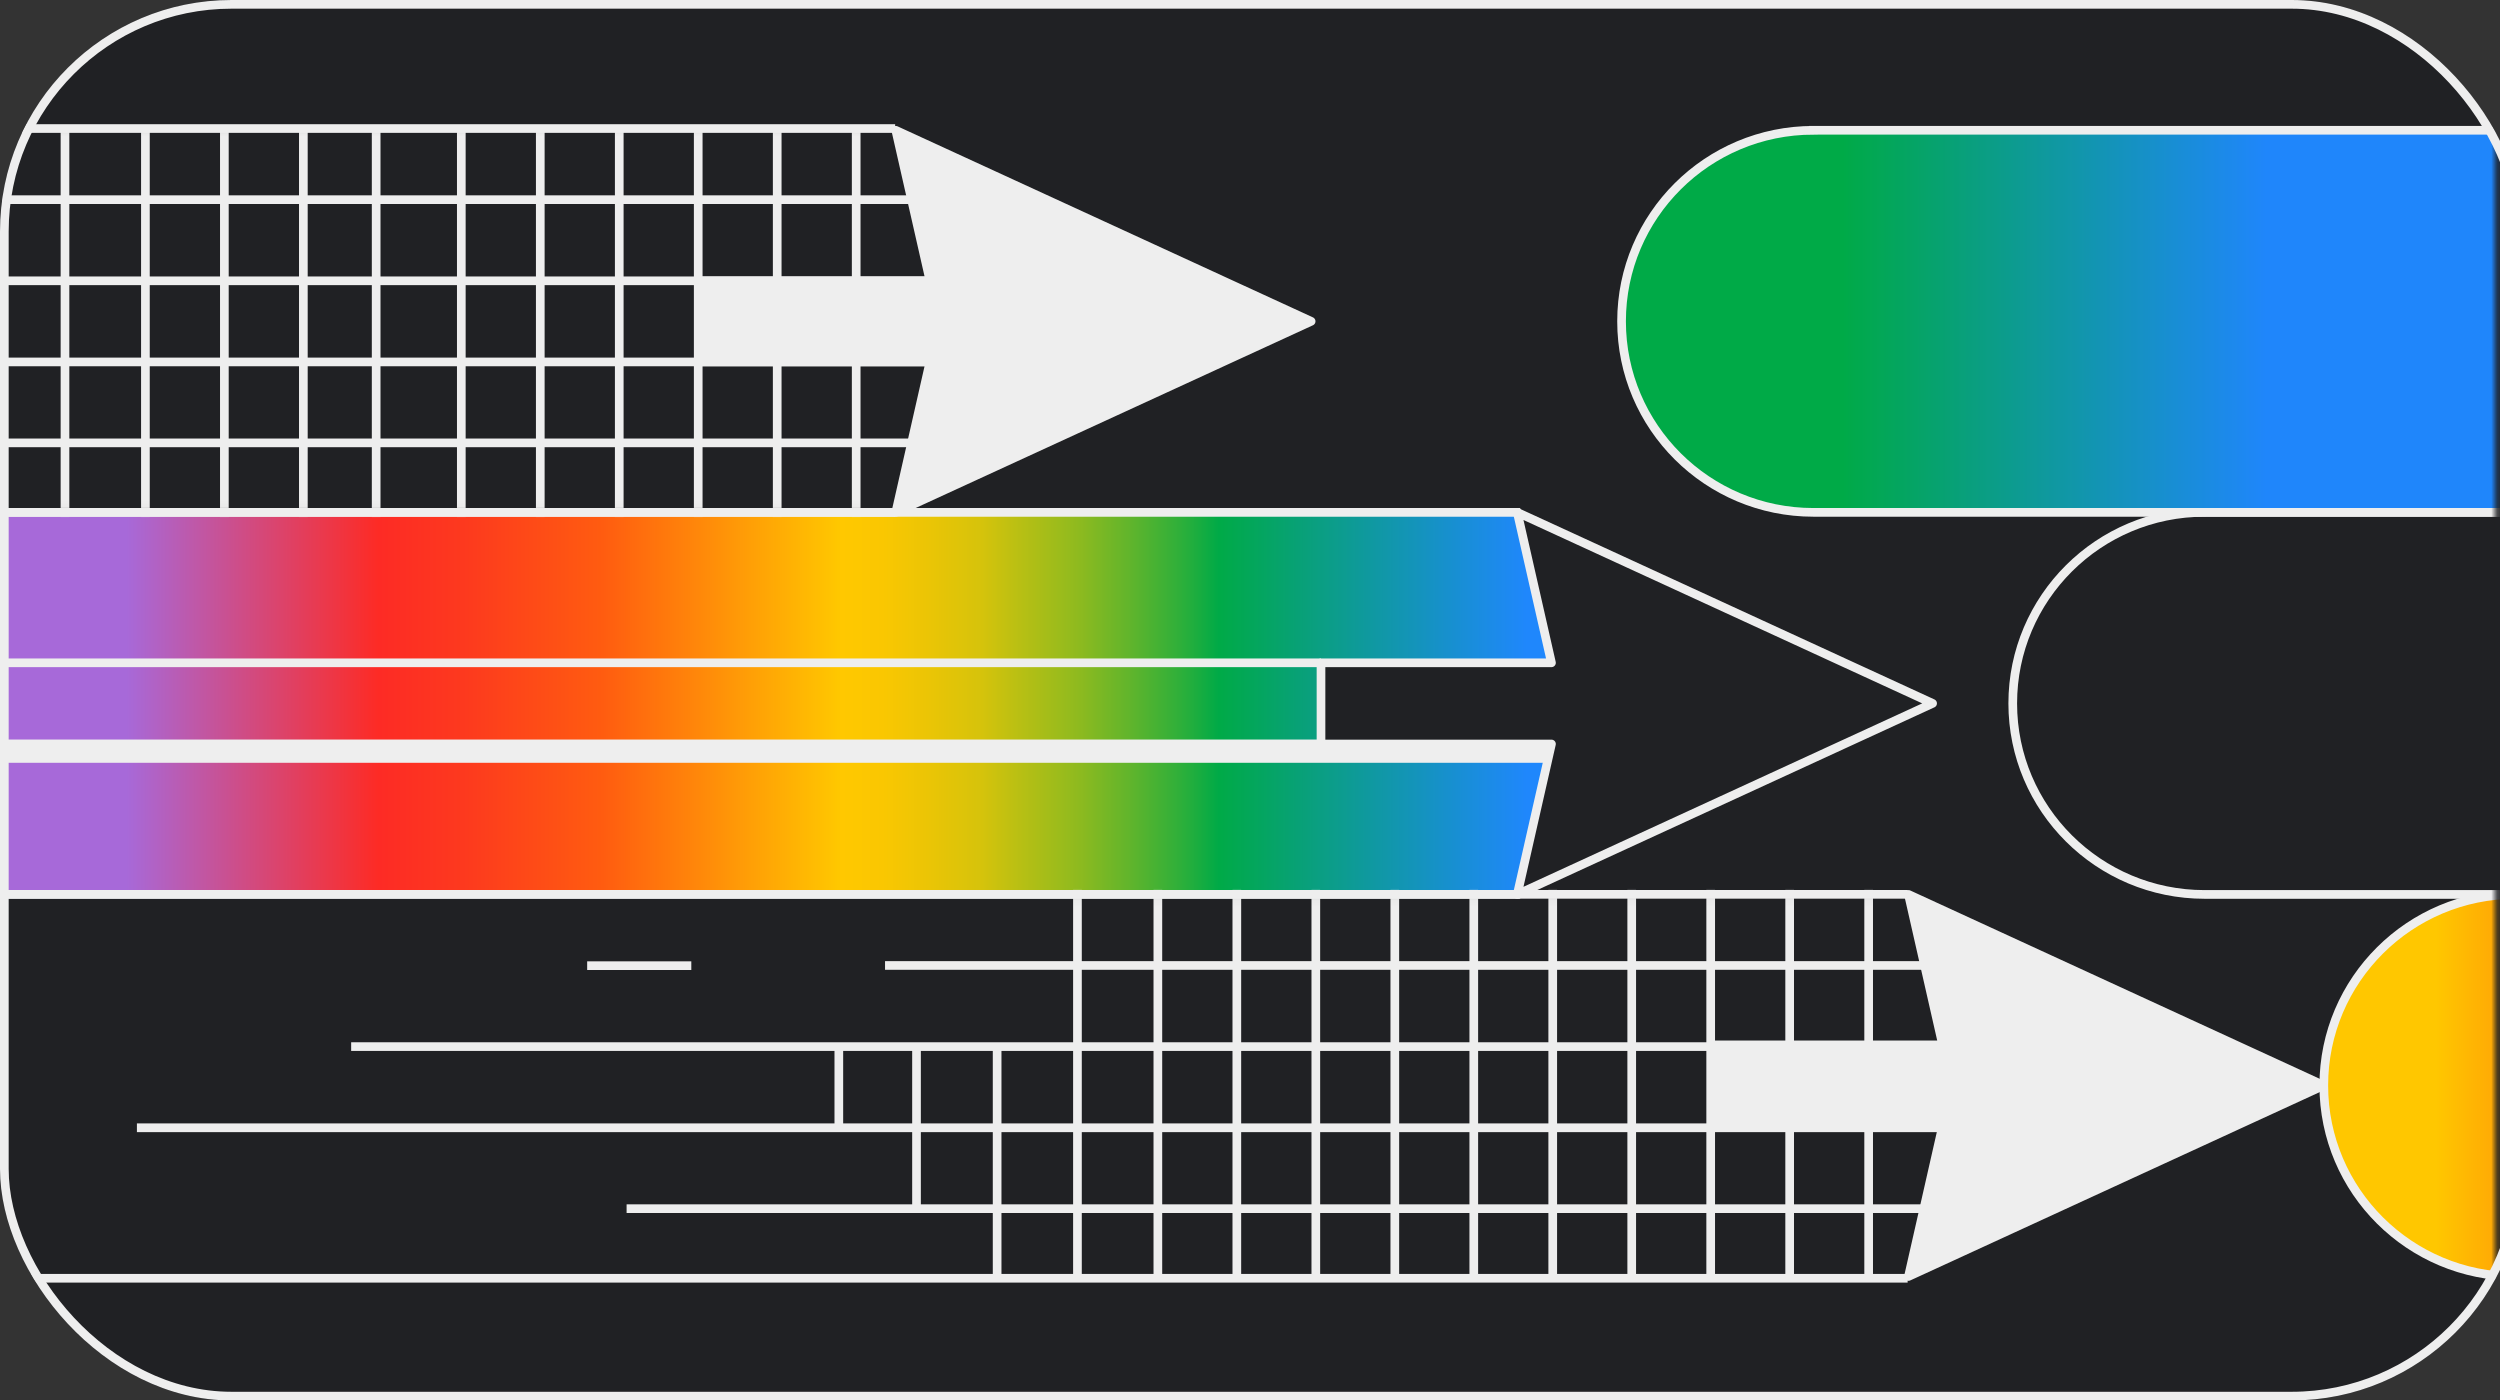 <svg xmlns="http://www.w3.org/2000/svg" width="432" height="242" fill="none"><rect width="100%" height="100%" fill="#333333" stroke="none"/><g clip-path="url(#a)"><rect width="436" height="242" fill="#202124" rx="40"/><mask id="b" width="433" height="287" x="-1" y="-21" maskUnits="userSpaceOnUse" style="mask-type:luminance"><path fill="#fff" d="M431.226-20.602H-1V266h432.226V-20.602Z"/></mask><g mask="url(#b)"><path fill="#202124" d="M431.094-20.877H-1V266h432.094V-20.877Z"/><path fill="url(#c)" stroke="#EEE" stroke-miterlimit="10" stroke-width="1.5" d="M-1 154.555h263.187l15.516-33.011-15.516-33.007H-1v66.018Z"/><path fill="#202124" stroke="#EEE" stroke-linejoin="round" stroke-miterlimit="10" stroke-width="1.5" d="m333.953 121.544-71.766-33.007 5.907 25.994h-39.825v14.03h39.825l-5.907 25.994 71.766-33.011Z"/><mask id="d" width="173" height="67" x="-2" y="22" maskUnits="userSpaceOnUse" style="mask-type:luminance"><path fill="#fff" stroke="#fff" stroke-width="1.5" d="m169.637 55.37-15.31 32.566H-.328V22.805h154.655l15.31 32.565Z"/></mask><g stroke="#EEE" stroke-miterlimit="10" stroke-width="1.5" mask="url(#d)"><path d="M-2.529 174.144V7.124l191.178-.347v167.367H-2.529ZM11.229 6.526V174.21M195.286 62.545H-2.431M191.076 76.524H-2.431M197.049 34.502H-2.431M188.65 48.524H-2.431M25.127 6.526V174.21M38.77 6.526V174.21M52.42 6.526V174.21M79.714 6.526V174.21M65 6.526V174.21M93.36 6.526V174.21M107.007 6.526V174.21M120.653 6.526V174.21M134.302 6.526V174.21M147.949 6.526V174.21M161.598 6.526V174.21"/></g><path fill="#EEE" stroke="#EEE" stroke-linejoin="round" stroke-miterlimit="10" stroke-width="1.5" d="m226.564 55.525-71.77-33.01 5.906 25.993h-39.825v14.034H160.7l-5.906 25.995 71.77-33.012Z"/><path stroke="#EEE" stroke-miterlimit="10" stroke-width="1.5" d="M154.683 22.206H-.867M154.683 88.545H-.867"/><mask id="e" width="328" height="68" x="18" y="154" maskUnits="userSpaceOnUse" style="mask-type:luminance"><path fill="#fff" stroke="#fff" stroke-width="1.5" d="m344.592 187.702-15.314 32.566H19.123v-65.131h310.155l15.314 32.565Z"/></mask><g stroke="#EEE" stroke-miterlimit="10" stroke-width="1.5" mask="url(#e)"><path d="M-9.247 306.482V139.457l372.85-.347v167.372H-9.247ZM186.183 138.86v167.684M370.235 194.878H23.658M366.025 208.858H108.276M372.002 166.836H152.934M363.604 180.857H60.68M200.078 138.86v167.684M213.724 138.86v167.684M227.373 138.86v167.684M241.022 138.86v167.684M254.669 138.86v167.684M268.312 138.86v167.684M281.961 138.86v167.684M295.607 138.86v167.684M309.254 138.86v167.684M322.903 138.86v167.684M336.546 138.86v167.684"/></g><path stroke="#EEE" stroke-miterlimit="10" stroke-width="1.5" d="M329.638 154.538H-1.092M329.639 220.882H-.794"/><path fill="#EEE" stroke="#EEE" stroke-linejoin="round" stroke-miterlimit="10" stroke-width="1.5" d="m401.551 187.566-71.77-33.011 5.906 25.994h-39.825v14.034h39.825l-5.906 25.995 71.77-33.012Z"/><path stroke="#EEE" stroke-miterlimit="10" stroke-width="1.5" d="M172.304 180.857v39.72M158.374 180.857v28.197M144.949 180.857v14.022M119.458 166.87h-17.996M228.269 114.531H-1.091M228.269 128.539H-1.091"/><path fill="url(#f)" stroke="#EEE" stroke-miterlimit="10" stroke-width="1.5" d="M313.353 22.514h119.525v66.023H313.353c-18.293 0-33.147-14.794-33.147-33.012s14.854-33.01 33.147-33.01Z"/><path stroke="#EEE" stroke-miterlimit="10" stroke-width="1.5" d="M380.949 88.537h74.355v66.022h-74.355c-18.293 0-33.147-14.793-33.147-33.011 0-18.218 14.854-33.01 33.147-33.01Z"/><path fill="url(#g)" stroke="#EEE" stroke-miterlimit="10" stroke-width="1.5" d="M434.699 154.555h74.354v66.023h-74.354c-18.294 0-33.148-14.794-33.148-33.012s14.854-33.011 33.148-33.011Z"/><path fill="#EEE" d="M267.352 128.539H-1.092v3.274h268.444v-3.274Z"/></g></g><rect width="434.5" height="240.5" x=".75" y=".75" stroke="#EEE" stroke-width="1.5" rx="39.25"/><defs><linearGradient id="c" x1="21.851" x2="263.866" y1="121.544" y2="121.544" gradientUnits="userSpaceOnUse"><stop stop-color="#A769D9"/><stop offset=".18" stop-color="#FD2B25"/><stop offset=".24" stop-color="#FD391E"/><stop offset=".34" stop-color="#FF5C10"/><stop offset=".51" stop-color="#FFC800"/><stop offset=".54" stop-color="#FAC701"/><stop offset=".57" stop-color="#ECC505"/><stop offset=".61" stop-color="#D6C30B"/><stop offset=".64" stop-color="#B6BF14"/><stop offset=".68" stop-color="#8EBA1F"/><stop offset=".72" stop-color="#5CB42D"/><stop offset=".76" stop-color="#23AE3D"/><stop offset=".78" stop-color="#00AA47"/><stop offset="1" stop-color="#1F87FC"/></linearGradient><linearGradient id="f" x1="280.206" x2="432.874" y1="55.525" y2="55.525" gradientUnits="userSpaceOnUse"><stop stop-color="#00AA47"/><stop offset=".25" stop-color="#00AA47"/><stop offset=".73" stop-color="#1F86FB"/><stop offset="1" stop-color="#1F86FB"/></linearGradient><linearGradient id="g" x1="401.551" x2="509.049" y1="187.566" y2="187.566" gradientUnits="userSpaceOnUse"><stop stop-color="#FFC700"/><stop offset=".18" stop-color="#FFC700"/><stop offset=".53" stop-color="#FF5C10"/><stop offset=".79" stop-color="#FD2B25"/><stop offset="1" stop-color="#FD2B25"/></linearGradient><clipPath id="a"><rect width="436" height="242" fill="#fff" rx="40"/></clipPath></defs></svg>